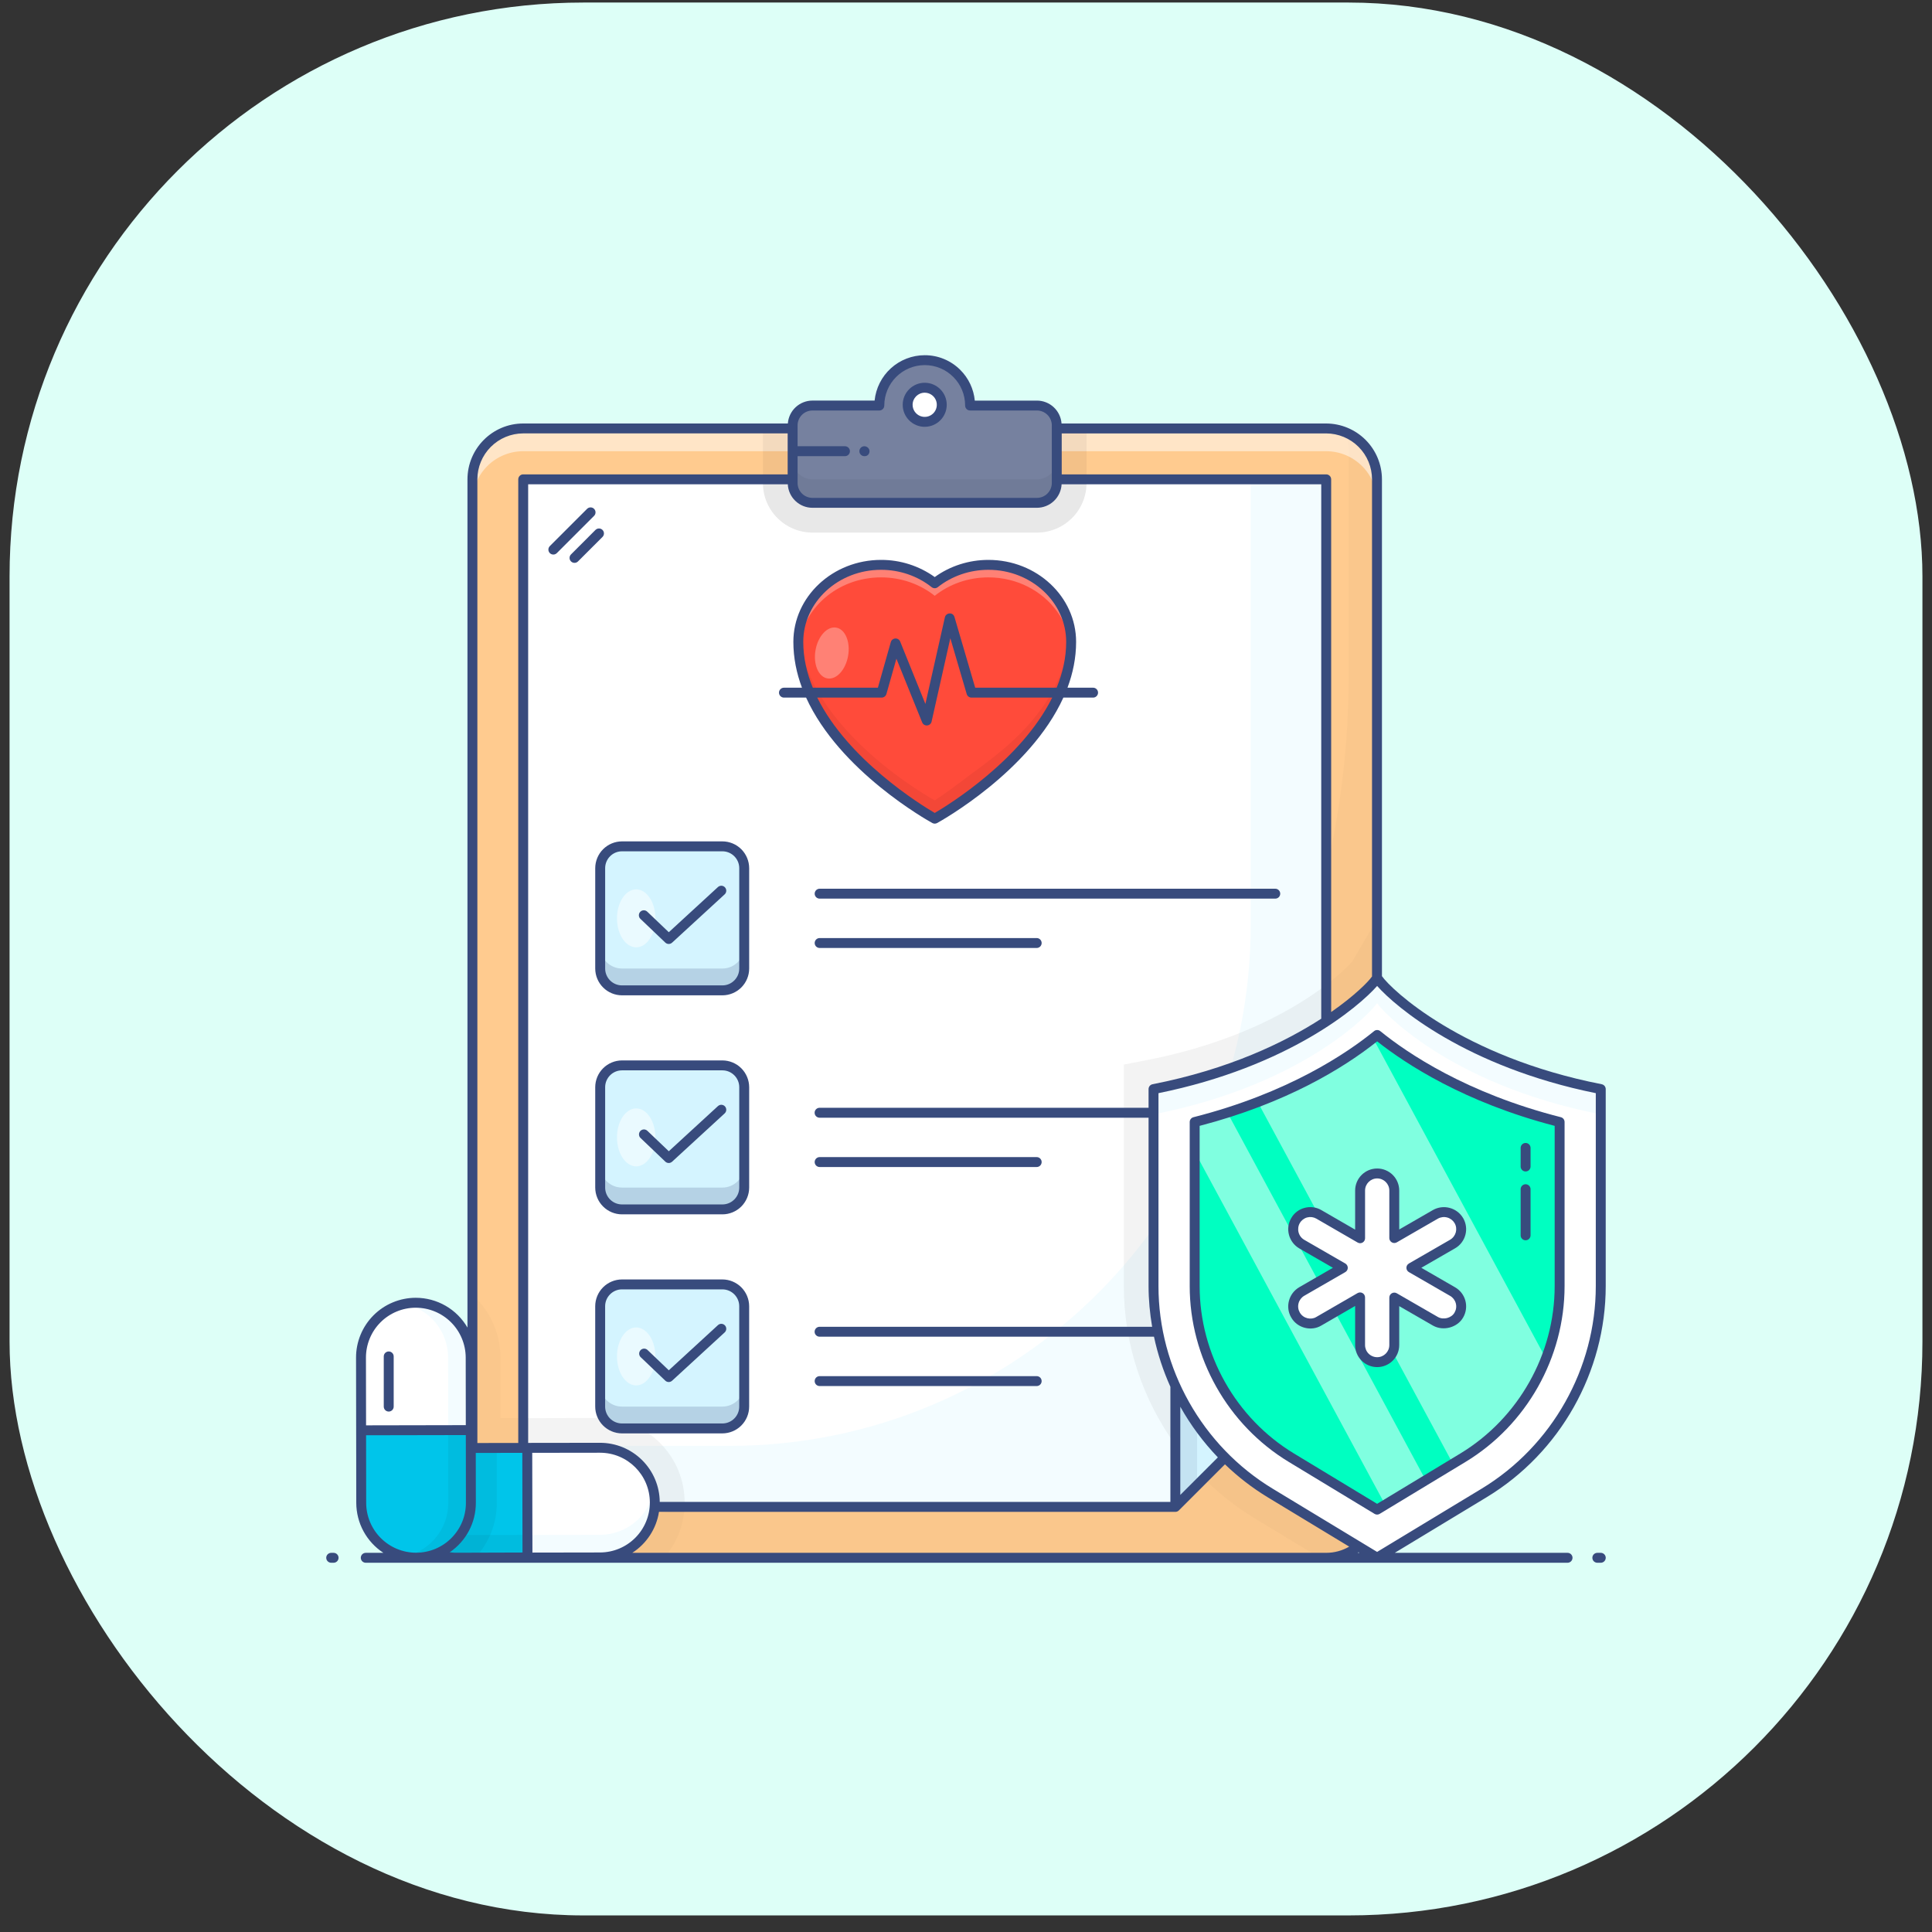 <svg xmlns="http://www.w3.org/2000/svg" width="101" height="101" viewBox="0 0 101 101" fill="none"><rect x="0" y="0" width="101" height="101" fill="#333333" stroke="none"/><rect x="0.5" y="0.133" width="100" height="100" rx="30" fill="#DDFFF7"></rect><path d="M71.988 25.06V78.779C71.988 80.246 70.801 81.434 69.333 81.434H27.359C25.892 81.434 24.699 80.246 24.699 78.779V25.06C24.699 23.588 25.892 22.4 27.359 22.4H69.333C69.682 22.4 70.028 22.469 70.35 22.603C70.673 22.737 70.966 22.933 71.212 23.18C71.459 23.427 71.654 23.72 71.787 24.043C71.921 24.365 71.989 24.711 71.988 25.06Z" fill="#FFCB8F"></path><path d="M71.988 25.06V78.774C71.988 80.241 70.79 81.434 69.333 81.434H27.354C26.239 81.434 25.285 80.739 24.891 79.754C25.197 79.883 25.528 79.951 25.876 79.951C38.201 79.951 49.359 74.957 57.433 66.879C57.879 66.433 58.319 65.971 58.75 65.505C59.787 64.379 60.767 63.197 61.685 61.963C62.094 61.414 62.494 60.848 62.883 60.278C64.308 58.163 65.563 55.917 66.621 53.563L66.839 53.065C66.989 52.713 67.139 52.36 67.279 52.008C69.359 46.848 70.505 41.217 70.505 35.316V23.572C70.505 23.23 70.437 22.898 70.313 22.587C71.293 22.981 71.988 23.94 71.988 25.06Z" fill="black" fill-opacity="0.02"></path><path d="M35.79 78.545C35.795 79.614 35.417 80.63 34.722 81.434H27.359C25.892 81.434 24.699 80.246 24.699 78.779V67.693C25.159 68.105 25.527 68.609 25.779 69.173C26.031 69.737 26.161 70.347 26.161 70.965L26.167 74.138H27.567L31.357 74.128C32.539 74.128 33.649 74.584 34.484 75.414C35.329 76.259 35.79 77.368 35.79 78.545ZM71.988 48.067V78.774C71.988 80.241 70.79 81.434 69.333 81.434H68.991L65.595 79.375C61.374 76.819 58.75 72.168 58.75 67.231V55.653L60.005 55.409C62.919 54.839 65.17 53.947 66.839 53.065C69.323 51.754 70.526 50.457 70.697 50.26L71.983 48.056L71.988 48.067Z" fill="black" fill-opacity="0.02"></path><path opacity="0.5" d="M71.987 25.06V26.247C71.987 24.78 70.794 23.588 69.328 23.588H27.355C27.006 23.587 26.66 23.656 26.337 23.79C26.014 23.923 25.721 24.119 25.474 24.366C25.227 24.613 25.031 24.907 24.898 25.229C24.764 25.552 24.695 25.898 24.695 26.247V25.06C24.695 24.71 24.764 24.365 24.898 24.042C25.031 23.719 25.227 23.426 25.474 23.179C25.721 22.932 26.014 22.736 26.337 22.602C26.66 22.469 27.006 22.4 27.355 22.4H69.328C70.794 22.4 71.987 23.593 71.987 25.06Z" fill="white"></path><path d="M69.33 70.904L68.781 71.453L67.082 73.147L63.414 76.804L62.312 77.902L61.441 78.772V70.904L69.33 70.904Z" fill="#D4F4FF"></path><path opacity="0.1" d="M69.331 70.903L67.888 72.347H63.912C63.559 72.347 63.221 72.487 62.972 72.736C62.723 72.985 62.583 73.323 62.582 73.676V77.638L61.445 78.776V70.903H69.331Z" fill="#384B7D"></path><path d="M69.333 25.06V70.903H61.452V78.779H27.359V25.06H69.333Z" fill="#F3FCFF"></path><path d="M65.385 25.059V48.326C65.385 63.389 53.183 75.587 38.125 75.587H27.352V25.059H65.385Z" fill="white"></path><path opacity="0.05" d="M35.791 78.545C35.791 78.623 35.791 78.701 35.78 78.779H27.359V74.138H27.567L31.357 74.128C32.539 74.128 33.649 74.584 34.484 75.414C35.329 76.259 35.791 77.368 35.791 78.545ZM69.333 51.484V70.903H61.452V75.538C59.725 73.148 58.751 70.244 58.751 67.231V55.653L60.005 55.409C64.76 54.476 67.752 52.692 69.333 51.484ZM56.801 22.397V25.251C56.801 25.938 56.528 26.596 56.043 27.082C55.557 27.568 54.899 27.841 54.212 27.841H42.474C41.787 27.841 41.129 27.568 40.643 27.082C40.157 26.597 39.884 25.938 39.884 25.251V22.397H56.801Z" fill="black"></path><path opacity="0.05" d="M56.8 25.059V25.251C56.8 25.938 56.527 26.596 56.041 27.082C55.556 27.568 54.897 27.841 54.211 27.841H42.473C41.786 27.841 41.127 27.568 40.642 27.082C40.156 26.597 39.883 25.938 39.883 25.251V25.059H56.8Z" fill="black"></path><path d="M55.247 22.236V25.251C55.247 25.821 54.786 26.287 54.211 26.287H42.474C41.898 26.287 41.438 25.82 41.438 25.251V22.236C41.438 21.666 41.899 21.2 42.474 21.2H45.97C45.97 20.889 46.031 20.58 46.15 20.293C46.27 20.005 46.444 19.743 46.664 19.523C46.885 19.302 47.146 19.128 47.434 19.009C47.722 18.889 48.031 18.828 48.342 18.828C48.654 18.828 48.962 18.889 49.251 19.008C49.538 19.127 49.8 19.302 50.021 19.522C50.241 19.742 50.416 20.004 50.535 20.292C50.654 20.58 50.715 20.889 50.714 21.2H54.211C54.785 21.2 55.247 21.667 55.247 22.236Z" fill="#76819F"></path><path opacity="0.05" d="M55.247 24.024V25.251C55.247 25.821 54.786 26.287 54.211 26.287H42.474C41.898 26.287 41.438 25.82 41.438 25.251V24.024C41.438 24.593 41.899 25.059 42.474 25.059H54.211C54.785 25.059 55.247 24.593 55.247 24.024Z" fill="black"></path><path d="M49.232 21.162C49.234 21.28 49.214 21.398 49.17 21.509C49.127 21.62 49.062 21.721 48.979 21.806C48.896 21.891 48.796 21.958 48.687 22.005C48.577 22.051 48.46 22.075 48.341 22.075C48.222 22.075 48.104 22.051 47.995 22.005C47.885 21.959 47.786 21.891 47.703 21.806C47.62 21.721 47.555 21.62 47.511 21.51C47.468 21.399 47.447 21.281 47.45 21.162C47.455 20.929 47.551 20.708 47.718 20.546C47.884 20.383 48.108 20.292 48.34 20.292C48.573 20.292 48.796 20.383 48.963 20.545C49.13 20.708 49.226 20.929 49.232 21.162Z" fill="white"></path><path d="M38.904 68.288V73.533C38.904 73.836 38.783 74.126 38.569 74.34C38.355 74.554 38.065 74.675 37.763 74.675H32.517C32.214 74.675 31.924 74.555 31.71 74.341C31.495 74.126 31.375 73.836 31.375 73.533V68.288C31.375 67.657 31.886 67.146 32.517 67.146H37.763C38.393 67.146 38.904 67.657 38.904 68.288Z" fill="#D4F4FF"></path><path opacity="0.2" d="M38.904 72.392V73.533C38.904 74.167 38.391 74.675 37.763 74.675H32.517C31.889 74.675 31.375 74.166 31.375 73.533V72.392C31.375 73.025 31.888 73.533 32.517 73.533H37.763C38.39 73.533 38.904 73.025 38.904 72.392Z" fill="#384B7D"></path><path opacity="0.5" d="M34.263 70.908C34.263 71.747 33.812 72.426 33.259 72.426C32.705 72.426 32.254 71.747 32.254 70.908C32.254 70.074 32.705 69.395 33.259 69.395C33.813 69.395 34.263 70.074 34.263 70.908Z" fill="white"></path><path d="M38.904 56.837V62.083C38.904 62.385 38.784 62.675 38.57 62.89C38.356 63.104 38.065 63.224 37.763 63.224H32.517C32.214 63.224 31.924 63.104 31.709 62.89C31.495 62.676 31.375 62.385 31.375 62.083V56.837C31.375 56.207 31.886 55.696 32.517 55.696H37.763C38.393 55.696 38.904 56.207 38.904 56.837Z" fill="#D4F4FF"></path><path opacity="0.2" d="M38.904 60.941V62.083C38.904 62.716 38.391 63.224 37.763 63.224H32.517C31.889 63.224 31.375 62.716 31.375 62.083V60.941C31.375 61.574 31.888 62.083 32.517 62.083H37.763C38.39 62.083 38.904 61.574 38.904 60.941Z" fill="#384B7D"></path><path opacity="0.5" d="M34.263 59.457C34.263 60.296 33.812 60.975 33.259 60.975C32.705 60.975 32.254 60.296 32.254 59.457C32.254 58.623 32.705 57.944 33.259 57.944C33.813 57.944 34.263 58.623 34.263 59.457Z" fill="white"></path><path d="M38.904 45.386V50.632C38.904 50.935 38.784 51.225 38.57 51.439C38.356 51.653 38.065 51.774 37.763 51.774H32.517C32.214 51.774 31.924 51.654 31.709 51.439C31.495 51.225 31.375 50.935 31.375 50.632V45.386C31.375 44.756 31.886 44.244 32.517 44.244H37.763C38.393 44.244 38.904 44.756 38.904 45.386Z" fill="#D4F4FF"></path><path opacity="0.2" d="M38.904 49.49V50.632C38.904 51.266 38.391 51.774 37.763 51.774H32.517C31.889 51.774 31.375 51.266 31.375 50.632V49.49C31.375 50.123 31.888 50.632 32.517 50.632H37.763C38.39 50.632 38.904 50.124 38.904 49.49Z" fill="#384B7D"></path><path opacity="0.5" d="M34.263 48.006C34.263 48.845 33.812 49.525 33.259 49.525C32.705 49.525 32.254 48.845 32.254 48.006C32.254 47.173 32.705 46.494 33.259 46.494C33.813 46.494 34.263 47.173 34.263 48.006Z" fill="white"></path><path d="M60.305 56.935V67.233C60.304 69.407 60.865 71.545 61.932 73.439C62.999 75.333 64.537 76.92 66.397 78.046L71.993 81.434L77.592 78.046C79.451 76.919 80.989 75.333 82.056 73.439C83.124 71.545 83.684 69.407 83.684 67.233V56.936C75.664 55.365 72.181 51.439 71.993 51.122C71.808 51.439 68.323 55.364 60.305 56.935Z" fill="white"></path><path d="M60.305 56.932V58.255C68.323 56.685 71.808 52.759 71.99 52.442C72.179 52.759 75.664 56.685 83.682 58.255V56.932C75.664 55.362 72.179 51.441 71.99 51.124C71.808 51.441 68.323 55.362 60.305 56.932Z" fill="#F3FCFF"></path><path d="M62.457 58.656V67.236C62.457 70.877 64.394 74.318 67.513 76.205L71.992 78.919L72.414 78.664L74.534 77.382L75.955 76.521L76.477 76.205C78.475 74.995 79.99 73.147 80.817 71.021C81.283 69.828 81.532 68.546 81.532 67.236V58.656C76.931 57.49 73.807 55.576 71.992 54.105C71.925 54.16 71.853 54.215 71.781 54.277C70.443 55.331 68.457 56.58 65.754 57.618C65.23 57.816 64.701 58 64.167 58.168C63.602 58.35 63.032 58.512 62.457 58.656Z" fill="#00FFC1"></path><g opacity="0.5"><path d="M65.753 57.618L75.955 76.522L76.477 76.205C78.475 74.995 79.99 73.147 80.817 71.021L71.781 54.277C70.443 55.331 68.456 56.58 65.753 57.618ZM62.457 58.656V60.21L72.414 78.664L74.534 77.382L64.167 58.167C63.602 58.349 63.032 58.512 62.457 58.656Z" fill="white"></path></g><path d="M76.264 68.744C76.103 69.03 75.799 69.19 75.486 69.19C75.334 69.19 75.183 69.154 75.04 69.074L72.886 67.832V70.316C72.886 70.808 72.484 71.209 71.993 71.209C71.756 71.209 71.529 71.114 71.362 70.947C71.195 70.78 71.1 70.553 71.1 70.316V67.823L68.937 69.074C68.801 69.152 68.647 69.192 68.49 69.19C68.186 69.19 67.883 69.03 67.722 68.744C67.603 68.539 67.571 68.295 67.631 68.066C67.691 67.837 67.839 67.64 68.043 67.52L70.197 66.278L68.044 65.036C67.84 64.915 67.692 64.719 67.632 64.49C67.571 64.261 67.604 64.017 67.722 63.812C67.963 63.383 68.517 63.24 68.937 63.481L71.1 64.732V62.239C71.1 61.748 71.501 61.346 71.993 61.346C72.484 61.346 72.886 61.748 72.886 62.239V64.723L75.04 63.481C75.246 63.364 75.49 63.334 75.719 63.395C75.948 63.457 76.144 63.607 76.263 63.812C76.514 64.24 76.362 64.785 75.933 65.035L73.78 66.278L75.933 67.52C76.035 67.578 76.125 67.656 76.197 67.749C76.269 67.843 76.322 67.949 76.353 68.063C76.383 68.177 76.391 68.295 76.376 68.412C76.361 68.529 76.323 68.642 76.264 68.744Z" fill="white"></path><path d="M55.997 33.557C55.997 34.755 55.635 35.913 55.074 36.984C53.814 39.394 51.548 40.816 50.13 41.901C49.379 42.476 48.866 42.798 48.866 42.798C48.866 42.798 41.734 38.878 41.734 33.557C41.734 31.332 43.67 29.529 46.059 29.529C47.131 29.529 48.11 29.892 48.866 30.492C49.622 29.892 50.601 29.529 51.672 29.529C53.169 29.529 54.489 30.238 55.264 31.313C55.74 31.964 55.997 32.75 55.997 33.557Z" fill="#FF4B3A"></path><path opacity="0.05" d="M55.996 33.557C55.996 34.755 55.634 35.913 55.073 36.985C53.813 39.395 51.547 40.816 50.129 41.901C49.379 42.476 48.865 42.799 48.865 42.799C48.865 42.799 41.734 38.878 41.734 33.557C41.734 33.413 41.742 33.272 41.759 33.132C42.206 38.215 48.865 41.84 48.865 41.84C48.865 41.84 49.379 41.518 50.129 40.944C51.547 39.859 53.813 38.435 55.073 36.026C55.552 35.111 55.885 34.134 55.971 33.122C55.988 33.265 55.996 33.409 55.996 33.557Z" fill="black"></path><path opacity="0.3" d="M55.996 33.557C55.996 33.678 55.992 33.8 55.984 33.92C55.929 33.215 55.679 32.54 55.263 31.968C54.488 30.893 53.168 30.184 51.671 30.184C50.599 30.184 49.62 30.547 48.865 31.147C48.109 30.547 47.131 30.184 46.059 30.184C43.775 30.184 41.907 31.832 41.747 33.92C41.738 33.799 41.734 33.678 41.734 33.557C41.734 31.332 43.67 29.529 46.059 29.529C47.131 29.529 48.109 29.892 48.865 30.493C49.62 29.892 50.599 29.529 51.671 29.529C53.167 29.529 54.488 30.238 55.263 31.314C55.738 31.965 55.995 32.75 55.996 33.556V33.557Z" fill="white"></path><path opacity="0.3" d="M44.337 34.286C44.209 35.019 43.724 35.548 43.253 35.466C42.783 35.384 42.505 34.722 42.633 33.989C42.76 33.258 43.245 32.729 43.715 32.81C44.187 32.892 44.465 33.554 44.337 34.286Z" fill="white"></path><path d="M27.576 81.425L24.846 81.429H23.776C23.4 81.432 23.027 81.359 22.679 81.216C22.331 81.072 22.015 80.861 21.75 80.595C21.483 80.329 21.27 80.013 21.125 79.666C20.981 79.318 20.906 78.945 20.906 78.568C20.901 76.989 22.183 75.702 23.767 75.698L25.965 75.694H27.563L27.576 81.425Z" fill="#00C5EA"></path><path opacity="0.05" d="M27.573 80.243V81.421L23.777 81.434C23.017 81.433 22.287 81.132 21.749 80.595C21.21 80.059 20.906 79.331 20.902 78.57C20.902 78.369 20.927 78.167 20.97 77.978C21.085 78.522 21.356 79.021 21.751 79.413C22.269 79.931 22.984 80.249 23.777 80.249L27.573 80.243Z" fill="black"></path><path opacity="0.05" d="M25.97 78.559C25.976 79.624 25.574 80.652 24.846 81.429H23.776C23.4 81.432 23.027 81.359 22.679 81.216C22.331 81.072 22.015 80.861 21.75 80.595C21.483 80.329 21.27 80.013 21.125 79.666C20.981 79.318 20.906 78.945 20.906 78.568C20.901 76.989 22.183 75.702 23.767 75.698L25.965 75.694L25.97 78.559Z" fill="black"></path><path d="M27.574 81.424L31.372 81.418C31.748 81.417 32.12 81.342 32.468 81.198C32.816 81.053 33.131 80.841 33.397 80.574C33.662 80.308 33.873 79.991 34.016 79.643C34.159 79.295 34.233 78.922 34.232 78.546C34.231 78.169 34.156 77.797 34.011 77.449C33.867 77.102 33.655 76.786 33.388 76.521C33.121 76.255 32.805 76.044 32.457 75.901C32.109 75.758 31.736 75.684 31.36 75.685L27.562 75.692L27.574 81.424Z" fill="white"></path><path d="M34.232 78.546C34.233 78.922 34.16 79.295 34.017 79.643C33.874 79.99 33.664 80.307 33.399 80.573C33.133 80.84 32.818 81.051 32.471 81.196C32.123 81.34 31.751 81.415 31.375 81.415L27.574 81.421V80.243L31.375 80.237C32.031 80.235 32.667 80.008 33.176 79.593C33.685 79.179 34.036 78.602 34.171 77.96C34.214 78.149 34.232 78.345 34.232 78.546Z" fill="#F3FCFF"></path><path d="M18.879 74.773L18.886 78.57C18.881 78.95 18.953 79.327 19.095 79.678C19.238 80.03 19.449 80.35 19.716 80.62C19.983 80.89 20.301 81.104 20.652 81.249C21.002 81.395 21.378 81.47 21.758 81.469C22.137 81.468 22.513 81.392 22.863 81.245C23.213 81.097 23.53 80.882 23.796 80.612C24.062 80.341 24.272 80.02 24.413 79.667C24.554 79.315 24.624 78.938 24.618 78.558L24.612 74.761L18.879 74.773Z" fill="#00C5EA"></path><path opacity="0.05" d="M23.428 74.762H24.607L24.619 78.558C24.619 79.318 24.318 80.048 23.781 80.587C23.245 81.126 22.517 81.43 21.756 81.434C21.555 81.434 21.353 81.409 21.164 81.366C21.708 81.251 22.206 80.979 22.598 80.585C23.117 80.066 23.435 79.352 23.435 78.558L23.428 74.762Z" fill="black"></path><path d="M24.61 74.761L24.604 70.964C24.602 70.204 24.299 69.475 23.76 68.939C23.221 68.403 22.492 68.102 21.732 68.104C20.971 68.105 20.243 68.409 19.706 68.948C19.17 69.486 18.869 70.216 18.871 70.976L18.877 74.773L24.61 74.761Z" fill="white"></path><path d="M21.735 68.105C22.111 68.103 22.484 68.176 22.832 68.319C23.179 68.462 23.496 68.672 23.762 68.938C24.029 69.203 24.24 69.519 24.385 69.866C24.529 70.213 24.604 70.585 24.604 70.962L24.61 74.762H23.431L23.426 70.962C23.424 70.305 23.197 69.669 22.782 69.16C22.367 68.651 21.791 68.3 21.148 68.165C21.341 68.123 21.538 68.103 21.735 68.105Z" fill="#F3FCFF"></path><path d="M17.439 81.178H17.314C17.28 81.178 17.246 81.185 17.215 81.198C17.183 81.211 17.155 81.23 17.131 81.254C17.107 81.278 17.087 81.306 17.074 81.338C17.061 81.369 17.055 81.403 17.055 81.437C17.055 81.471 17.061 81.505 17.074 81.536C17.087 81.568 17.107 81.597 17.131 81.621C17.155 81.645 17.183 81.664 17.215 81.677C17.246 81.69 17.28 81.697 17.314 81.697H17.439C17.508 81.697 17.574 81.669 17.623 81.621C17.671 81.572 17.699 81.506 17.699 81.437C17.699 81.368 17.671 81.302 17.623 81.254C17.574 81.205 17.508 81.178 17.439 81.178ZM83.684 81.178H83.504C83.47 81.178 83.436 81.185 83.405 81.198C83.373 81.211 83.345 81.23 83.32 81.254C83.296 81.278 83.277 81.306 83.264 81.338C83.251 81.369 83.245 81.403 83.245 81.437C83.245 81.471 83.251 81.505 83.264 81.536C83.277 81.568 83.296 81.597 83.32 81.621C83.345 81.645 83.373 81.664 83.405 81.677C83.436 81.69 83.47 81.697 83.504 81.697H83.684C83.753 81.697 83.819 81.669 83.868 81.621C83.916 81.572 83.944 81.506 83.944 81.437C83.944 81.368 83.916 81.302 83.868 81.254C83.819 81.205 83.753 81.178 83.684 81.178ZM31.497 27.703C31.448 27.654 31.382 27.627 31.314 27.627C31.245 27.627 31.179 27.654 31.13 27.703L29.854 28.98C29.829 29.004 29.809 29.032 29.796 29.064C29.782 29.096 29.775 29.13 29.775 29.164C29.774 29.198 29.781 29.233 29.794 29.264C29.807 29.296 29.826 29.325 29.851 29.349C29.875 29.374 29.904 29.393 29.936 29.406C29.968 29.419 30.002 29.426 30.036 29.425C30.071 29.425 30.105 29.418 30.136 29.404C30.168 29.391 30.197 29.371 30.22 29.346L31.497 28.07C31.546 28.021 31.573 27.955 31.573 27.886C31.573 27.818 31.546 27.752 31.497 27.703ZM31.057 26.601C31.009 26.553 30.943 26.525 30.874 26.525C30.805 26.525 30.739 26.553 30.691 26.601L28.751 28.541C28.726 28.564 28.705 28.593 28.691 28.625C28.676 28.657 28.669 28.691 28.668 28.726C28.667 28.761 28.674 28.796 28.687 28.828C28.7 28.86 28.719 28.89 28.744 28.915C28.769 28.939 28.798 28.959 28.831 28.972C28.863 28.985 28.898 28.991 28.933 28.99C28.968 28.99 29.002 28.982 29.034 28.967C29.066 28.953 29.094 28.932 29.118 28.907L31.057 26.968C31.106 26.919 31.133 26.853 31.133 26.785C31.133 26.716 31.106 26.65 31.057 26.601ZM48.342 22.312C48.976 22.312 49.493 21.796 49.493 21.161C49.493 20.526 48.976 20.01 48.342 20.01C47.707 20.01 47.191 20.527 47.191 21.162C47.191 21.796 47.707 22.313 48.342 22.313V22.312ZM48.342 20.529C48.467 20.529 48.589 20.566 48.693 20.636C48.797 20.705 48.878 20.804 48.926 20.919C48.974 21.035 48.986 21.162 48.962 21.285C48.938 21.408 48.877 21.52 48.789 21.609C48.7 21.697 48.588 21.758 48.465 21.782C48.342 21.806 48.215 21.794 48.099 21.746C47.984 21.698 47.885 21.617 47.816 21.513C47.746 21.409 47.709 21.287 47.709 21.162C47.709 20.812 47.993 20.529 48.342 20.529ZM45.185 23.847H45.209C45.352 23.847 45.456 23.731 45.456 23.588C45.456 23.444 45.328 23.328 45.185 23.328C45.117 23.328 45.051 23.356 45.002 23.404C44.953 23.453 44.926 23.519 44.926 23.588C44.926 23.656 44.953 23.722 45.002 23.771C45.051 23.82 45.117 23.847 45.185 23.847ZM42.848 72.459H54.195C54.264 72.459 54.33 72.432 54.379 72.383C54.427 72.335 54.454 72.269 54.454 72.2C54.454 72.131 54.427 72.065 54.379 72.016C54.33 71.968 54.264 71.941 54.195 71.941H42.848C42.779 71.941 42.713 71.968 42.664 72.016C42.616 72.065 42.589 72.131 42.589 72.2C42.589 72.269 42.616 72.335 42.664 72.383C42.713 72.432 42.779 72.459 42.848 72.459ZM37.763 66.886H32.516C32.145 66.887 31.789 67.035 31.527 67.297C31.264 67.56 31.117 67.916 31.116 68.287V73.533C31.117 73.905 31.265 74.26 31.527 74.523C31.789 74.785 32.145 74.933 32.516 74.934H37.763C38.134 74.933 38.49 74.786 38.753 74.523C39.015 74.261 39.163 73.905 39.164 73.533V68.287C39.163 67.916 39.015 67.56 38.753 67.297C38.49 67.035 38.134 66.886 37.763 66.886ZM38.645 73.533C38.645 74.02 38.249 74.415 37.763 74.415H32.516C32.283 74.415 32.059 74.322 31.893 74.157C31.728 73.991 31.635 73.767 31.635 73.533V68.287C31.635 67.801 32.03 67.405 32.516 67.405H37.763C38.249 67.405 38.645 67.801 38.645 68.287V73.533Z" fill="#384B7D"></path><path d="M37.533 69.274L34.963 71.635L33.844 70.567C33.793 70.523 33.728 70.5 33.661 70.503C33.594 70.507 33.532 70.535 33.486 70.584C33.44 70.632 33.414 70.696 33.414 70.763C33.414 70.829 33.439 70.894 33.485 70.942L34.781 72.178C34.828 72.223 34.891 72.249 34.957 72.249C35.023 72.25 35.086 72.225 35.135 72.181L37.883 69.656C37.934 69.609 37.964 69.545 37.967 69.476C37.97 69.407 37.946 69.34 37.899 69.29C37.853 69.239 37.788 69.209 37.719 69.206C37.651 69.203 37.584 69.227 37.533 69.274ZM42.849 61.009H54.196C54.265 61.009 54.331 60.981 54.379 60.933C54.428 60.884 54.455 60.818 54.455 60.749C54.455 60.681 54.428 60.615 54.379 60.566C54.331 60.517 54.265 60.49 54.196 60.49H42.849C42.78 60.49 42.714 60.517 42.665 60.566C42.617 60.615 42.589 60.681 42.589 60.749C42.589 60.818 42.617 60.884 42.665 60.933C42.714 60.981 42.78 61.009 42.849 61.009ZM37.764 55.436H32.517C32.146 55.437 31.79 55.585 31.528 55.847C31.265 56.11 31.118 56.465 31.117 56.837V62.083C31.118 62.454 31.265 62.81 31.528 63.072C31.79 63.335 32.146 63.483 32.517 63.483H37.764C38.135 63.483 38.491 63.335 38.754 63.073C39.016 62.81 39.164 62.454 39.165 62.083V56.837C39.164 56.466 39.016 56.11 38.754 55.847C38.491 55.585 38.135 55.437 37.764 55.436ZM38.646 62.083C38.646 62.569 38.25 62.965 37.764 62.965H32.517C32.283 62.965 32.059 62.871 31.894 62.706C31.729 62.541 31.636 62.316 31.636 62.083V56.837C31.636 56.351 32.031 55.955 32.517 55.955H37.764C38.25 55.955 38.646 56.351 38.646 56.837V62.083Z" fill="#384B7D"></path><path d="M37.533 57.823L34.963 60.184L33.843 59.116C33.793 59.069 33.727 59.043 33.658 59.044C33.589 59.046 33.524 59.075 33.476 59.125C33.429 59.175 33.403 59.241 33.405 59.31C33.407 59.379 33.435 59.444 33.485 59.491L34.781 60.727C34.828 60.773 34.891 60.798 34.957 60.799C35.023 60.8 35.086 60.775 35.135 60.731L37.883 58.206C37.934 58.159 37.964 58.094 37.967 58.026C37.97 57.957 37.946 57.89 37.899 57.839C37.853 57.788 37.788 57.758 37.719 57.755C37.651 57.752 37.584 57.777 37.533 57.823ZM66.667 46.46H42.849C42.78 46.46 42.714 46.487 42.665 46.536C42.617 46.585 42.589 46.651 42.589 46.719C42.589 46.788 42.617 46.854 42.665 46.903C42.714 46.951 42.78 46.978 42.849 46.978H66.667C66.736 46.978 66.802 46.951 66.851 46.903C66.899 46.854 66.927 46.788 66.927 46.719C66.927 46.651 66.899 46.585 66.851 46.536C66.802 46.487 66.736 46.46 66.667 46.46H66.667ZM54.196 49.039H42.849C42.78 49.039 42.714 49.066 42.665 49.115C42.617 49.164 42.589 49.23 42.589 49.298C42.589 49.367 42.617 49.433 42.665 49.482C42.714 49.53 42.78 49.558 42.849 49.558H54.196C54.265 49.558 54.331 49.53 54.379 49.482C54.428 49.433 54.455 49.367 54.455 49.298C54.455 49.23 54.428 49.164 54.379 49.115C54.331 49.066 54.265 49.039 54.196 49.039ZM37.764 43.985H32.517C32.146 43.986 31.79 44.134 31.528 44.396C31.265 44.659 31.118 45.015 31.117 45.386V50.632C31.118 51.003 31.265 51.359 31.528 51.622C31.79 51.885 32.146 52.032 32.517 52.033H37.764C38.135 52.033 38.491 51.885 38.754 51.622C39.016 51.36 39.164 51.004 39.165 50.632V45.386C39.164 45.015 39.016 44.659 38.754 44.396C38.491 44.133 38.135 43.986 37.764 43.985ZM38.646 50.632C38.646 51.118 38.25 51.514 37.764 51.514H32.517C32.283 51.514 32.059 51.421 31.894 51.255C31.729 51.09 31.636 50.866 31.636 50.632V45.386C31.636 44.899 32.031 44.504 32.517 44.504H37.764C38.25 44.504 38.646 44.899 38.646 45.386V50.632Z" fill="#384B7D"></path><path d="M37.533 46.372L34.963 48.734L33.843 47.666C33.819 47.641 33.79 47.621 33.758 47.608C33.725 47.594 33.691 47.587 33.656 47.588C33.621 47.588 33.587 47.595 33.555 47.609C33.523 47.623 33.494 47.643 33.47 47.668C33.446 47.693 33.427 47.723 33.415 47.755C33.403 47.788 33.397 47.823 33.399 47.857C33.4 47.892 33.408 47.926 33.423 47.958C33.438 47.989 33.459 48.017 33.485 48.041L34.781 49.277C34.828 49.322 34.892 49.348 34.957 49.348C35.023 49.349 35.086 49.324 35.135 49.28L37.883 46.755C37.908 46.731 37.929 46.704 37.943 46.673C37.958 46.642 37.966 46.609 37.967 46.575C37.968 46.541 37.963 46.507 37.952 46.475C37.94 46.443 37.922 46.413 37.899 46.388C37.876 46.363 37.848 46.343 37.818 46.328C37.787 46.314 37.753 46.306 37.719 46.304C37.685 46.303 37.651 46.308 37.619 46.32C37.587 46.331 37.558 46.349 37.533 46.372Z" fill="#384B7D"></path><path d="M83.734 56.681C76.429 55.251 72.724 51.726 72.245 51.03V25.059C72.244 24.285 71.936 23.543 71.389 22.995C70.841 22.448 70.099 22.14 69.325 22.139H55.495C55.471 21.815 55.325 21.511 55.087 21.289C54.849 21.067 54.535 20.943 54.21 20.942H50.96C50.902 20.336 50.634 19.769 50.203 19.339C49.959 19.094 49.669 18.9 49.349 18.768C49.029 18.635 48.687 18.568 48.341 18.569C47.688 18.57 47.059 18.813 46.575 19.251C46.092 19.689 45.788 20.292 45.722 20.941H42.472C42.146 20.942 41.833 21.066 41.594 21.288C41.356 21.51 41.21 21.814 41.187 22.139H27.352C25.745 22.139 24.438 23.449 24.438 25.058V69.402C24.163 68.929 23.77 68.536 23.296 68.263C22.822 67.99 22.285 67.845 21.738 67.845H21.732C21.322 67.845 20.915 67.927 20.536 68.085C20.157 68.242 19.813 68.473 19.523 68.764C19.234 69.055 19.004 69.4 18.848 69.78C18.692 70.159 18.612 70.566 18.613 70.977L18.625 78.57C18.627 79.088 18.757 79.598 19.004 80.053C19.252 80.508 19.608 80.895 20.042 81.178H19.12C19.086 81.178 19.053 81.185 19.021 81.198C18.99 81.211 18.961 81.23 18.937 81.254C18.913 81.278 18.894 81.306 18.881 81.338C18.868 81.369 18.861 81.403 18.861 81.437C18.861 81.471 18.868 81.505 18.881 81.536C18.894 81.568 18.913 81.597 18.937 81.621C18.961 81.645 18.99 81.664 19.021 81.677C19.053 81.69 19.086 81.697 19.12 81.697H81.948C82.016 81.697 82.082 81.669 82.131 81.621C82.18 81.572 82.207 81.506 82.207 81.437C82.207 81.368 82.18 81.302 82.131 81.254C82.082 81.205 82.016 81.178 81.948 81.178H72.915L77.725 78.267C81.56 75.945 83.943 71.716 83.943 67.233V56.936C83.943 56.876 83.922 56.817 83.884 56.771C83.846 56.725 83.793 56.693 83.734 56.682V56.681ZM71.726 25.059V51.048C71.52 51.338 70.815 52.054 69.59 52.907V25.059C69.59 24.99 69.563 24.924 69.514 24.875C69.465 24.827 69.399 24.799 69.331 24.799H55.504V22.658H69.326C69.963 22.659 70.573 22.912 71.023 23.362C71.473 23.812 71.725 24.422 71.726 25.059ZM60.253 56.681C60.194 56.692 60.141 56.724 60.103 56.77C60.065 56.816 60.044 56.875 60.044 56.935V57.912H42.845C42.776 57.912 42.711 57.939 42.662 57.988C42.613 58.037 42.586 58.102 42.586 58.171C42.586 58.24 42.613 58.306 42.662 58.355C42.711 58.403 42.776 58.431 42.845 58.431H60.044V67.233C60.044 67.952 60.112 68.662 60.231 69.361H42.845C42.776 69.361 42.711 69.388 42.662 69.437C42.613 69.486 42.586 69.551 42.586 69.62C42.586 69.689 42.613 69.755 42.662 69.803C42.711 69.852 42.776 69.879 42.845 69.879H60.327C60.519 70.783 60.809 71.66 61.185 72.497V78.517H34.49C34.483 77.694 34.15 76.908 33.565 76.329C32.98 75.75 32.19 75.425 31.367 75.426H31.36L27.611 75.431V25.318H41.184C41.2 25.649 41.343 25.961 41.583 26.189C41.823 26.418 42.141 26.546 42.472 26.546H54.209C54.54 26.545 54.859 26.417 55.098 26.189C55.338 25.96 55.481 25.648 55.498 25.317H69.071V53.255C67.169 54.486 64.258 55.897 60.253 56.681ZM61.703 73.539C62.243 74.502 62.903 75.392 63.667 76.188L61.703 78.151V73.539ZM24.876 78.558L24.872 75.956L27.305 75.951L27.315 81.162L23.779 81.173C23.688 81.173 23.598 81.157 23.509 81.148C23.932 80.862 24.278 80.476 24.516 80.024C24.755 79.572 24.878 79.069 24.876 78.558ZM27.834 81.165L27.824 75.95L31.36 75.945H31.367C32.807 75.945 33.969 77.106 33.973 78.546C33.974 79.237 33.7 79.901 33.213 80.39C32.725 80.88 32.063 81.157 31.371 81.159L27.834 81.165ZM42.472 21.46H45.969C46.038 21.46 46.103 21.432 46.152 21.384C46.201 21.335 46.228 21.269 46.228 21.2C46.229 20.64 46.452 20.103 46.848 19.707C47.244 19.311 47.781 19.088 48.341 19.087C48.906 19.087 49.437 19.307 49.836 19.706C50.235 20.105 50.454 20.636 50.454 21.2C50.454 21.269 50.481 21.335 50.53 21.384C50.578 21.432 50.645 21.46 50.713 21.46H54.209C54.415 21.46 54.612 21.542 54.758 21.688C54.904 21.833 54.986 22.03 54.986 22.236V22.386C54.986 22.39 54.983 22.394 54.983 22.399C54.983 22.403 54.986 22.407 54.986 22.411V25.046C54.986 25.05 54.983 25.054 54.983 25.059C54.983 25.063 54.986 25.067 54.986 25.071V25.251C54.986 25.457 54.904 25.654 54.758 25.8C54.612 25.946 54.415 26.027 54.209 26.028H42.472C42.267 26.027 42.069 25.946 41.923 25.8C41.778 25.654 41.696 25.457 41.696 25.251V23.847H44.173C44.242 23.847 44.308 23.82 44.356 23.771C44.405 23.722 44.432 23.656 44.432 23.588C44.432 23.519 44.405 23.453 44.356 23.404C44.308 23.356 44.242 23.328 44.173 23.328H41.696V22.236C41.696 22.03 41.778 21.833 41.923 21.688C42.069 21.542 42.267 21.46 42.472 21.46ZM27.351 22.657H41.177V24.799H27.352C27.283 24.799 27.217 24.826 27.169 24.875C27.12 24.924 27.093 24.989 27.093 25.058V75.434L24.956 75.437V25.058C24.956 24.422 25.209 23.812 25.658 23.362C26.107 22.912 26.716 22.659 27.352 22.657H27.351ZM19.131 70.976C19.13 70.634 19.197 70.294 19.327 69.978C19.457 69.661 19.648 69.373 19.89 69.13C20.131 68.888 20.419 68.695 20.735 68.564C21.051 68.432 21.39 68.364 21.732 68.364H21.738C22.428 68.365 23.09 68.639 23.579 69.126C24.067 69.614 24.343 70.275 24.346 70.965L24.351 74.503L19.137 74.513L19.131 70.976ZM19.143 78.57L19.138 75.032L24.352 75.022L24.357 78.559C24.358 78.902 24.292 79.241 24.162 79.558C24.032 79.874 23.84 80.162 23.598 80.405C23.357 80.648 23.07 80.84 22.754 80.972C22.437 81.103 22.099 81.171 21.756 81.172H21.751C21.061 81.171 20.399 80.897 19.91 80.409C19.421 79.922 19.146 79.261 19.143 78.57ZM33.054 81.178C33.425 80.94 33.74 80.626 33.981 80.257C34.222 79.888 34.382 79.472 34.45 79.037H61.444C61.479 79.037 61.512 79.03 61.544 79.017C61.575 79.004 61.604 78.985 61.628 78.961L64.038 76.551C64.714 77.203 65.46 77.779 66.263 78.268L70.533 80.854C70.167 81.067 69.75 81.179 69.326 81.178H33.054ZM70.973 81.178C70.989 81.168 71.004 81.158 71.019 81.147L71.069 81.178H70.973ZM83.424 67.233C83.424 71.537 81.138 75.594 77.456 77.824L71.992 81.13L66.531 77.824C62.849 75.594 60.562 71.537 60.562 67.233V57.148C67.359 55.768 71.038 52.631 71.993 51.543C72.954 52.631 76.648 55.773 83.424 57.148V67.233Z" fill="#384B7D"></path><path d="M71.832 53.906C70.429 55.047 67.34 57.149 62.391 58.405C62.335 58.419 62.285 58.452 62.25 58.497C62.215 58.543 62.195 58.599 62.195 58.657V67.233C62.195 70.969 64.181 74.493 67.377 76.427L71.858 79.141C71.898 79.166 71.945 79.179 71.992 79.179C72.04 79.179 72.086 79.166 72.126 79.141L76.611 76.427C79.806 74.492 81.792 70.969 81.792 67.234V58.656C81.792 58.598 81.773 58.542 81.738 58.496C81.702 58.451 81.653 58.418 81.597 58.404C76.658 57.15 73.563 55.047 72.158 53.905C72.112 53.867 72.054 53.847 71.995 53.847C71.935 53.847 71.878 53.867 71.832 53.905V53.906ZM81.274 67.233C81.274 70.789 79.384 74.142 76.343 75.984L71.992 78.616L67.645 75.984C64.603 74.142 62.714 70.789 62.714 67.233V58.857C67.251 57.676 70.242 55.833 71.995 54.44C73.482 55.617 76.533 57.621 81.274 58.857V67.233Z" fill="#384B7D"></path><path d="M79.754 61.241C79.823 61.241 79.889 61.214 79.938 61.166C79.986 61.117 80.014 61.051 80.014 60.982V60.011C80.014 59.942 79.986 59.876 79.938 59.827C79.889 59.779 79.823 59.751 79.754 59.751C79.686 59.751 79.62 59.779 79.571 59.827C79.522 59.876 79.495 59.942 79.495 60.011V60.982C79.495 61.05 79.522 61.116 79.571 61.165C79.62 61.214 79.686 61.241 79.754 61.241V61.241ZM79.754 64.839C79.823 64.839 79.889 64.812 79.938 64.763C79.986 64.714 80.014 64.648 80.014 64.58V62.169C80.014 62.1 79.986 62.034 79.938 61.985C79.889 61.937 79.823 61.909 79.754 61.909C79.686 61.909 79.62 61.937 79.571 61.985C79.522 62.034 79.495 62.1 79.495 62.169V64.58C79.495 64.648 79.522 64.714 79.571 64.763C79.62 64.812 79.686 64.839 79.754 64.839ZM70.843 62.239V64.282L69.069 63.256C68.532 62.947 67.814 63.125 67.501 63.682C67.183 64.226 67.368 64.934 67.917 65.26L69.681 66.277L67.914 67.297C67.368 67.622 67.183 68.33 67.499 68.87C67.821 69.443 68.559 69.605 69.07 69.299L70.843 68.273V70.316C70.843 70.952 71.36 71.469 71.996 71.469C72.301 71.469 72.594 71.347 72.811 71.131C73.027 70.915 73.148 70.622 73.148 70.317V68.281L74.915 69.3C75.45 69.602 76.193 69.402 76.491 68.872C76.567 68.74 76.616 68.595 76.636 68.445C76.656 68.294 76.645 68.141 76.606 67.995C76.566 67.848 76.498 67.711 76.406 67.591C76.313 67.471 76.197 67.37 76.066 67.295L74.302 66.277L76.067 65.259C76.198 65.184 76.314 65.083 76.406 64.963C76.499 64.842 76.567 64.705 76.606 64.558C76.646 64.411 76.656 64.258 76.636 64.108C76.616 63.957 76.566 63.812 76.49 63.681C76.335 63.418 76.083 63.226 75.788 63.147C75.493 63.067 75.179 63.106 74.913 63.256L73.148 64.274V62.239C73.148 61.933 73.027 61.64 72.811 61.424C72.594 61.208 72.301 61.086 71.996 61.086C71.69 61.086 71.397 61.208 71.181 61.424C70.965 61.64 70.843 61.933 70.843 62.239ZM72.63 62.239V64.723C72.63 64.768 72.642 64.813 72.665 64.852C72.688 64.892 72.72 64.924 72.76 64.947C72.799 64.97 72.844 64.982 72.889 64.982C72.935 64.982 72.979 64.97 73.019 64.948L75.17 63.707C75.317 63.625 75.491 63.603 75.654 63.647C75.817 63.691 75.957 63.797 76.043 63.942C76.219 64.246 76.112 64.632 75.806 64.811L73.653 66.053C73.613 66.076 73.581 66.108 73.558 66.148C73.535 66.187 73.523 66.232 73.523 66.278C73.523 66.323 73.535 66.368 73.558 66.407C73.581 66.447 73.613 66.48 73.653 66.502L75.805 67.744C75.878 67.785 75.942 67.841 75.994 67.907C76.045 67.974 76.083 68.05 76.105 68.131C76.127 68.212 76.133 68.297 76.122 68.38C76.111 68.464 76.083 68.544 76.041 68.617C75.877 68.907 75.46 69.012 75.172 68.85L73.019 67.608C72.979 67.585 72.935 67.574 72.889 67.574C72.844 67.574 72.799 67.586 72.76 67.609C72.721 67.631 72.688 67.664 72.665 67.703C72.642 67.742 72.63 67.787 72.63 67.832V70.316C72.63 70.666 72.345 70.951 71.996 70.951C71.828 70.951 71.666 70.884 71.547 70.765C71.428 70.646 71.361 70.485 71.361 70.317V67.823C71.361 67.778 71.349 67.733 71.326 67.694C71.303 67.655 71.271 67.622 71.231 67.599C71.192 67.577 71.147 67.565 71.102 67.565C71.056 67.565 71.012 67.576 70.972 67.599L68.806 68.852C68.539 69.013 68.129 68.933 67.949 68.613C67.865 68.467 67.842 68.295 67.885 68.132C67.927 67.97 68.032 67.83 68.176 67.744L70.329 66.502C70.369 66.48 70.401 66.447 70.424 66.407C70.447 66.368 70.459 66.323 70.459 66.278C70.459 66.232 70.447 66.187 70.424 66.148C70.401 66.108 70.369 66.076 70.329 66.053L68.18 64.813C68.034 64.727 67.928 64.587 67.886 64.423C67.843 64.259 67.867 64.085 67.951 63.939C68.035 63.794 68.172 63.689 68.333 63.645C68.494 63.602 68.665 63.623 68.811 63.705L70.973 64.956C71.012 64.979 71.057 64.992 71.102 64.992C71.148 64.992 71.193 64.98 71.233 64.958C71.272 64.935 71.305 64.902 71.328 64.862C71.35 64.823 71.362 64.778 71.362 64.732V62.239C71.362 61.89 71.646 61.605 71.996 61.605C72.345 61.605 72.63 61.89 72.63 62.239ZM48.74 43.026C48.779 43.047 48.822 43.058 48.865 43.058C48.909 43.058 48.952 43.047 48.991 43.026C49.231 42.894 53.841 40.317 55.59 36.469H57.144C57.213 36.469 57.279 36.442 57.327 36.393C57.376 36.345 57.403 36.279 57.403 36.21C57.403 36.141 57.376 36.075 57.327 36.027C57.279 35.978 57.213 35.951 57.144 35.951H55.806C56.089 35.194 56.256 34.394 56.256 33.556C56.256 31.193 54.2 29.27 51.672 29.27C50.655 29.27 49.667 29.587 48.866 30.167C48.047 29.581 47.066 29.267 46.059 29.27C43.532 29.27 41.475 31.193 41.475 33.556C41.475 34.394 41.642 35.195 41.925 35.951H40.983C40.914 35.951 40.849 35.978 40.8 36.027C40.751 36.075 40.724 36.141 40.724 36.21C40.724 36.279 40.751 36.345 40.8 36.393C40.849 36.442 40.914 36.469 40.983 36.469H42.141C43.889 40.317 48.5 42.894 48.74 43.026ZM41.993 33.556C41.993 31.479 43.817 29.788 46.059 29.788C47.029 29.788 47.968 30.11 48.704 30.695C48.799 30.77 48.933 30.77 49.026 30.695C49.763 30.11 50.702 29.788 51.672 29.788C53.913 29.788 55.737 31.479 55.737 33.556C55.737 34.391 55.549 35.192 55.239 35.95H50.98L49.898 32.256C49.864 32.143 49.77 32.059 49.641 32.07C49.583 32.071 49.528 32.092 49.484 32.129C49.439 32.165 49.408 32.216 49.396 32.272L48.377 36.8L47.059 33.539C47.039 33.489 47.003 33.447 46.958 33.418C46.912 33.389 46.859 33.375 46.805 33.378C46.751 33.381 46.699 33.401 46.657 33.434C46.615 33.468 46.584 33.514 46.569 33.566L45.894 35.95H42.492C42.181 35.192 41.993 34.391 41.993 33.556ZM46.09 36.469C46.146 36.469 46.201 36.45 46.246 36.416C46.291 36.382 46.324 36.334 46.34 36.28L46.862 34.435L48.208 37.764C48.229 37.816 48.265 37.859 48.312 37.888C48.359 37.916 48.414 37.93 48.469 37.925C48.524 37.921 48.576 37.899 48.618 37.863C48.66 37.827 48.689 37.778 48.701 37.724L49.681 33.364L50.537 36.282C50.553 36.336 50.585 36.383 50.63 36.417C50.675 36.45 50.729 36.469 50.785 36.469H55.007C53.392 39.728 49.602 42.067 48.866 42.499C48.128 42.067 44.339 39.728 42.724 36.469H46.09ZM20.322 70.651C20.253 70.651 20.187 70.678 20.138 70.727C20.09 70.775 20.062 70.841 20.062 70.91V73.533C20.062 73.602 20.09 73.668 20.138 73.717C20.187 73.765 20.253 73.793 20.322 73.793C20.39 73.793 20.456 73.765 20.505 73.717C20.554 73.668 20.581 73.602 20.581 73.533V70.91C20.581 70.841 20.554 70.775 20.505 70.727C20.456 70.678 20.39 70.651 20.322 70.651Z" fill="#384B7D"></path></svg>